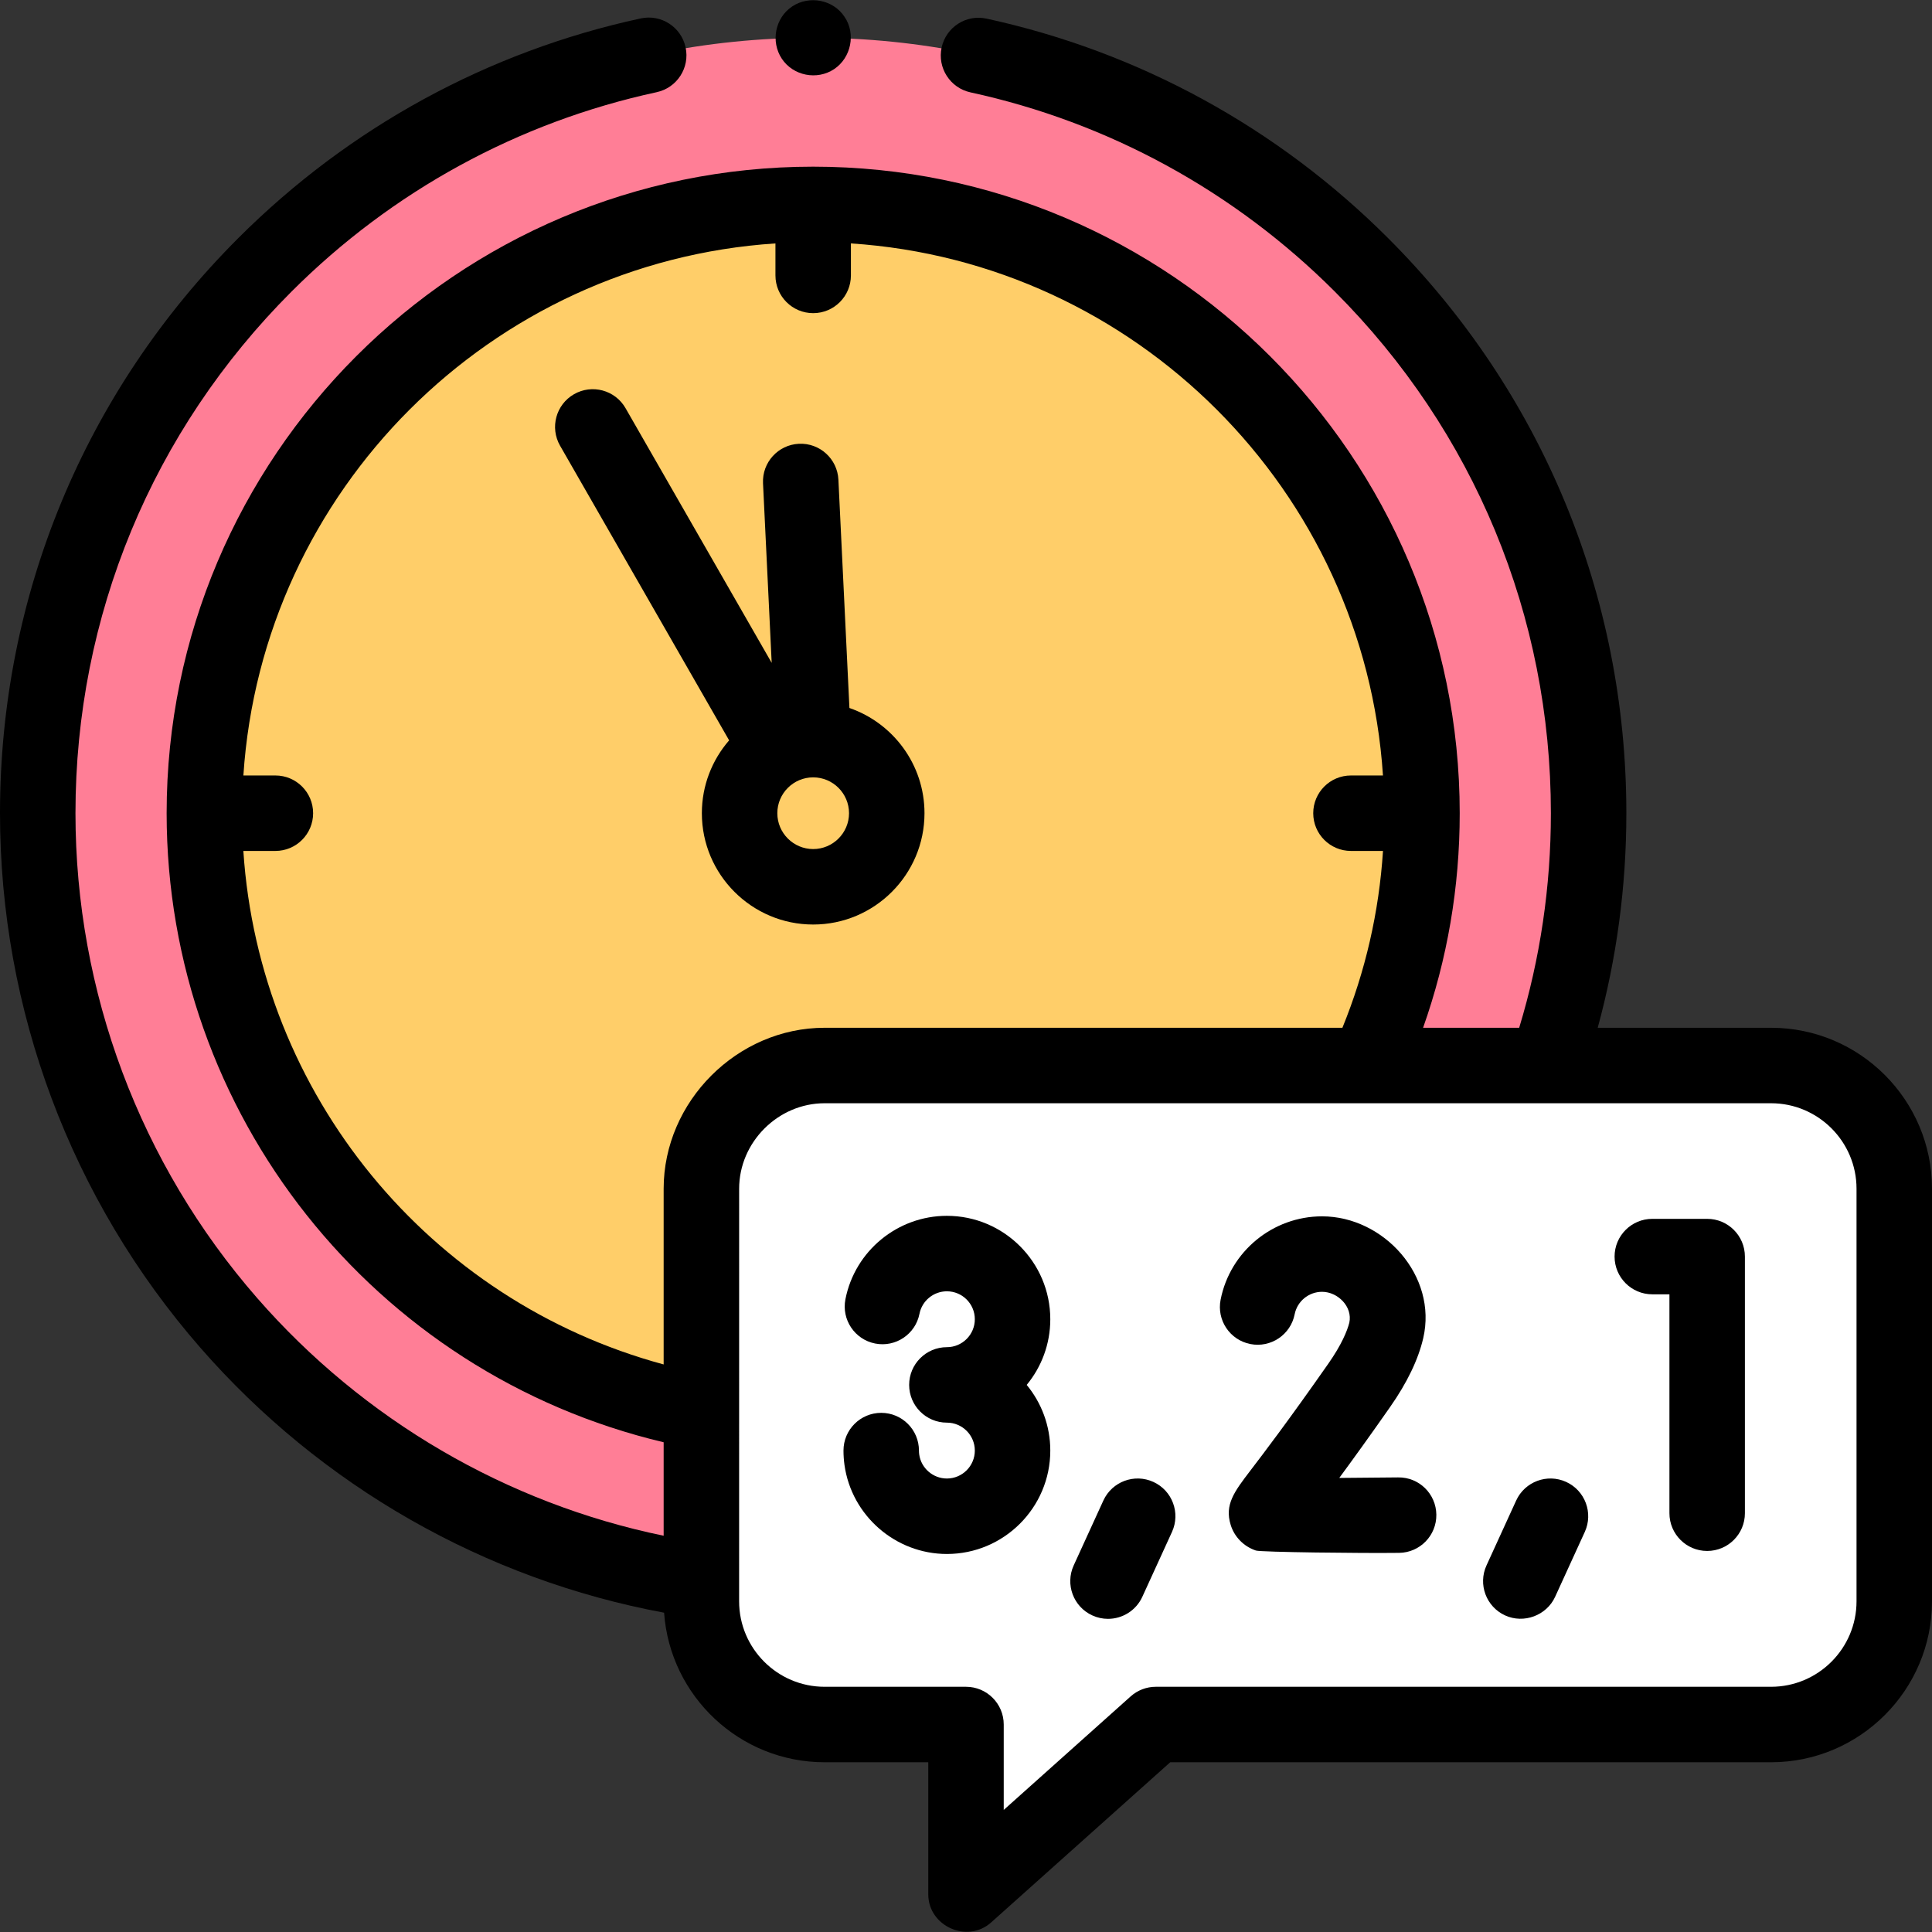 <svg id="Capa_1" enable-background="new 0 0 512 512" height="512" viewBox="0 0 512 512" width="512" xmlns="http://www.w3.org/2000/svg"><rect x="0" y="0" width="512" height="512" fill="#333333" stroke="none"/><g><g><g><path d="m469.347 282.371h-250.819c-18.034 0-32.653 14.619-32.653 32.653v109.338c0 18.034 14.619 32.653 32.653 32.653h37.472v44.994l50.307-44.994h163.04c18.034 0 32.653-14.619 32.653-32.653v-109.338c0-18.034-14.619-32.653-32.653-32.653z" fill="#fff"/></g><g><path d="m421 215.509c0 23.4-3.91 45.9-11.13 66.86h-191.34c-18.04 0-32.65 14.62-32.65 32.65v103.87c-99.46-14.36-175.88-99.95-175.88-203.38 0-56.74 23-108.12 60.19-145.31s88.57-60.19 145.31-60.19 108.12 23 145.31 60.19 60.19 88.57 60.19 145.31z" fill="#ff7e96"/></g><g><path d="m376.84 215.509c0 23.83-5.2 46.48-14.52 66.86h-143.79c-18.04 0-32.65 14.62-32.65 32.65v59.1c-74.87-13.95-131.72-79.77-131.72-158.61 0-88.96 72.38-161.34 161.34-161.34s161.34 72.38 161.34 161.34z" fill="#ffce69"/></g></g><path d="m469.347 272.371h-45.937c5.038-18.438 7.59-37.505 7.59-56.862 0-57.562-22.416-111.678-63.118-152.381-29.312-29.311-66.12-49.434-106.444-58.193-5.403-1.175-10.723 2.252-11.895 7.649s2.252 10.722 7.649 11.895c36.569 7.943 69.955 26.198 96.548 52.791 36.924 36.926 57.26 86.02 57.26 138.239 0 19.421-2.823 38.515-8.399 56.86h-25.469c6.439-18.203 9.708-37.264 9.708-56.86 0-94.477-76.862-171.34-171.34-171.34-94.477 0-171.34 76.863-171.34 171.34 0 79.698 54.908 148.51 131.715 166.706v24.773c-41.591-8.577-79.491-30.656-107.7-62.966-31.066-35.58-48.175-81.221-48.175-128.513 0-52.219 20.335-101.313 57.261-138.239 26.651-26.65 60.112-44.921 96.766-52.839 5.398-1.166 8.829-6.487 7.663-11.886s-6.489-8.831-11.886-7.663c-40.419 8.73-77.311 28.871-106.686 58.246-40.702 40.703-63.118 94.82-63.118 152.381 0 52.13 18.861 102.442 53.109 141.668 32.025 36.679 75.399 61.389 122.884 70.205 1.556 22.114 20.032 39.633 42.534 39.633h27.473v34.994c0 8.444 10.34 13.114 16.666 7.454l47.46-42.447h159.221c23.52 0 42.653-19.134 42.653-42.653v-109.339c0-23.519-19.134-42.653-42.653-42.653zm-404.856-46.862h8.489c5.523 0 10-4.477 10-10s-4.477-10-10-10h-8.481c4.95-75.497 65.504-136.051 141.001-141.001v8.481c0 5.523 4.477 10 10 10s10-4.477 10-10v-8.481c75.497 4.95 136.051 65.504 141.001 141.001h-8.481c-5.522 0-10 4.477-10 10s4.478 10 10 10h8.488c-1.05 16.175-4.647 31.877-10.756 46.86h-137.222c-23.142 0-42.655 19.519-42.655 42.655v46.566c-62.219-16.817-107.147-71.574-111.384-136.081zm131.389 89.51c0-12.328 10.315-22.648 22.648-22.648h250.818c12.491 0 22.653 10.162 22.653 22.653v109.338c0 12.491-10.162 22.653-22.653 22.653h-163.04c-2.46 0-4.833.907-6.667 2.546l-33.639 30.088v-22.634c0-5.523-4.478-10-10-10h-37.472c-12.491 0-22.653-10.162-22.653-22.653z"/><path d="m186 215.509c0 16.266 13.234 29.5 29.5 29.5s29.5-13.234 29.5-29.5c0-12.903-8.331-23.89-19.893-27.885l-2.922-60.512c-.267-5.517-4.964-9.774-10.471-9.506-5.516.266-9.772 4.954-9.506 10.471l2.298 47.593-38.734-67.506c-2.75-4.792-8.861-6.445-13.651-3.697-4.79 2.749-6.445 8.86-3.697 13.65l44.803 78.083c-4.496 5.178-7.227 11.928-7.227 19.309zm29.5 9.5c-5.238 0-9.5-4.262-9.5-9.5s4.262-9.5 9.5-9.5 9.5 4.262 9.5 9.5-4.262 9.5-9.5 9.5z"/><path d="m452.417 323.007h-14.537c-5.522 0-10 4.477-10 10s4.478 10 10 10h4.537v58.012c0 5.523 4.478 10 10 10s10-4.477 10-10v-68.012c0-5.523-4.478-10-10-10z"/><path d="m370.521 391.528c-5.192.065-10.642.114-15.602.138 3.478-4.716 7.908-10.845 13.47-18.792 4.516-6.451 7.469-12.587 8.78-18.239 3.832-16.481-10.432-32.293-26.809-32.293-13.064 0-24.372 9.295-26.889 22.102-1.064 5.419 2.465 10.675 7.885 11.74 5.413 1.067 10.676-2.465 11.74-7.885.678-3.452 3.733-5.958 7.264-5.958 4.149 0 8.143 3.923 7.22 8.202-.581 2.211-2.028 5.793-5.576 10.863-10.747 15.355-17.157 23.748-20.601 28.257-4.314 5.65-6.919 9.06-5.258 14.46.978 3.179 3.475 5.715 6.681 6.784 1.324.441 28.209.741 37.946.619 5.522-.069 9.942-4.603 9.873-10.125-.069-5.523-4.579-9.957-10.124-9.873z"/><path d="m250.935 322.206c-13.065 0-24.374 9.295-26.889 22.103-1.064 5.419 2.466 10.675 7.885 11.74 5.418 1.063 10.675-2.466 11.74-7.885.678-3.452 3.733-5.957 7.264-5.957 4.082 0 7.403 3.321 7.403 7.403s-3.321 7.403-7.403 7.403c-5.523 0-10 4.477-10 10s4.477 10 10 10c4.082 0 7.403 3.321 7.403 7.403s-3.321 7.403-7.403 7.403c-3.674 0-6.826-2.733-7.331-6.354-.048-.346-.072-.699-.072-1.049 0-5.523-4.477-10-10-10s-10 4.477-10 10c0 1.269.089 2.55.264 3.81 1.877 13.45 13.544 23.593 27.139 23.593 15.11 0 27.403-12.293 27.403-27.403 0-6.602-2.348-12.667-6.251-17.403 3.904-4.736 6.251-10.8 6.251-17.403 0-15.111-12.293-27.404-27.403-27.404z"/><path d="m305.654 392.724c-5.022-2.295-10.956-.087-13.253 4.936l-7.861 17.191c-2.297 5.022-.088 10.956 4.935 13.253 1.349.616 2.762.908 4.153.908 3.793 0 7.42-2.169 9.1-5.844l7.861-17.191c2.297-5.023.088-10.956-4.935-13.253z"/><path d="m415.051 392.724c-5.022-2.295-10.956-.087-13.253 4.936l-7.861 17.191c-2.297 5.022-.088 10.956 4.935 13.253 4.955 2.264 10.989.018 13.253-4.936l7.861-17.191c2.296-5.023.087-10.956-4.935-13.253z"/><path d="m223.81 4.459c-2.991-4.563-9.352-5.749-13.86-2.76-4.548 3.016-5.763 9.332-2.76 13.86 3.013 4.542 9.337 5.772 13.86 2.76 4.493-2.992 5.834-9.369 2.76-13.86z"/></g></svg>